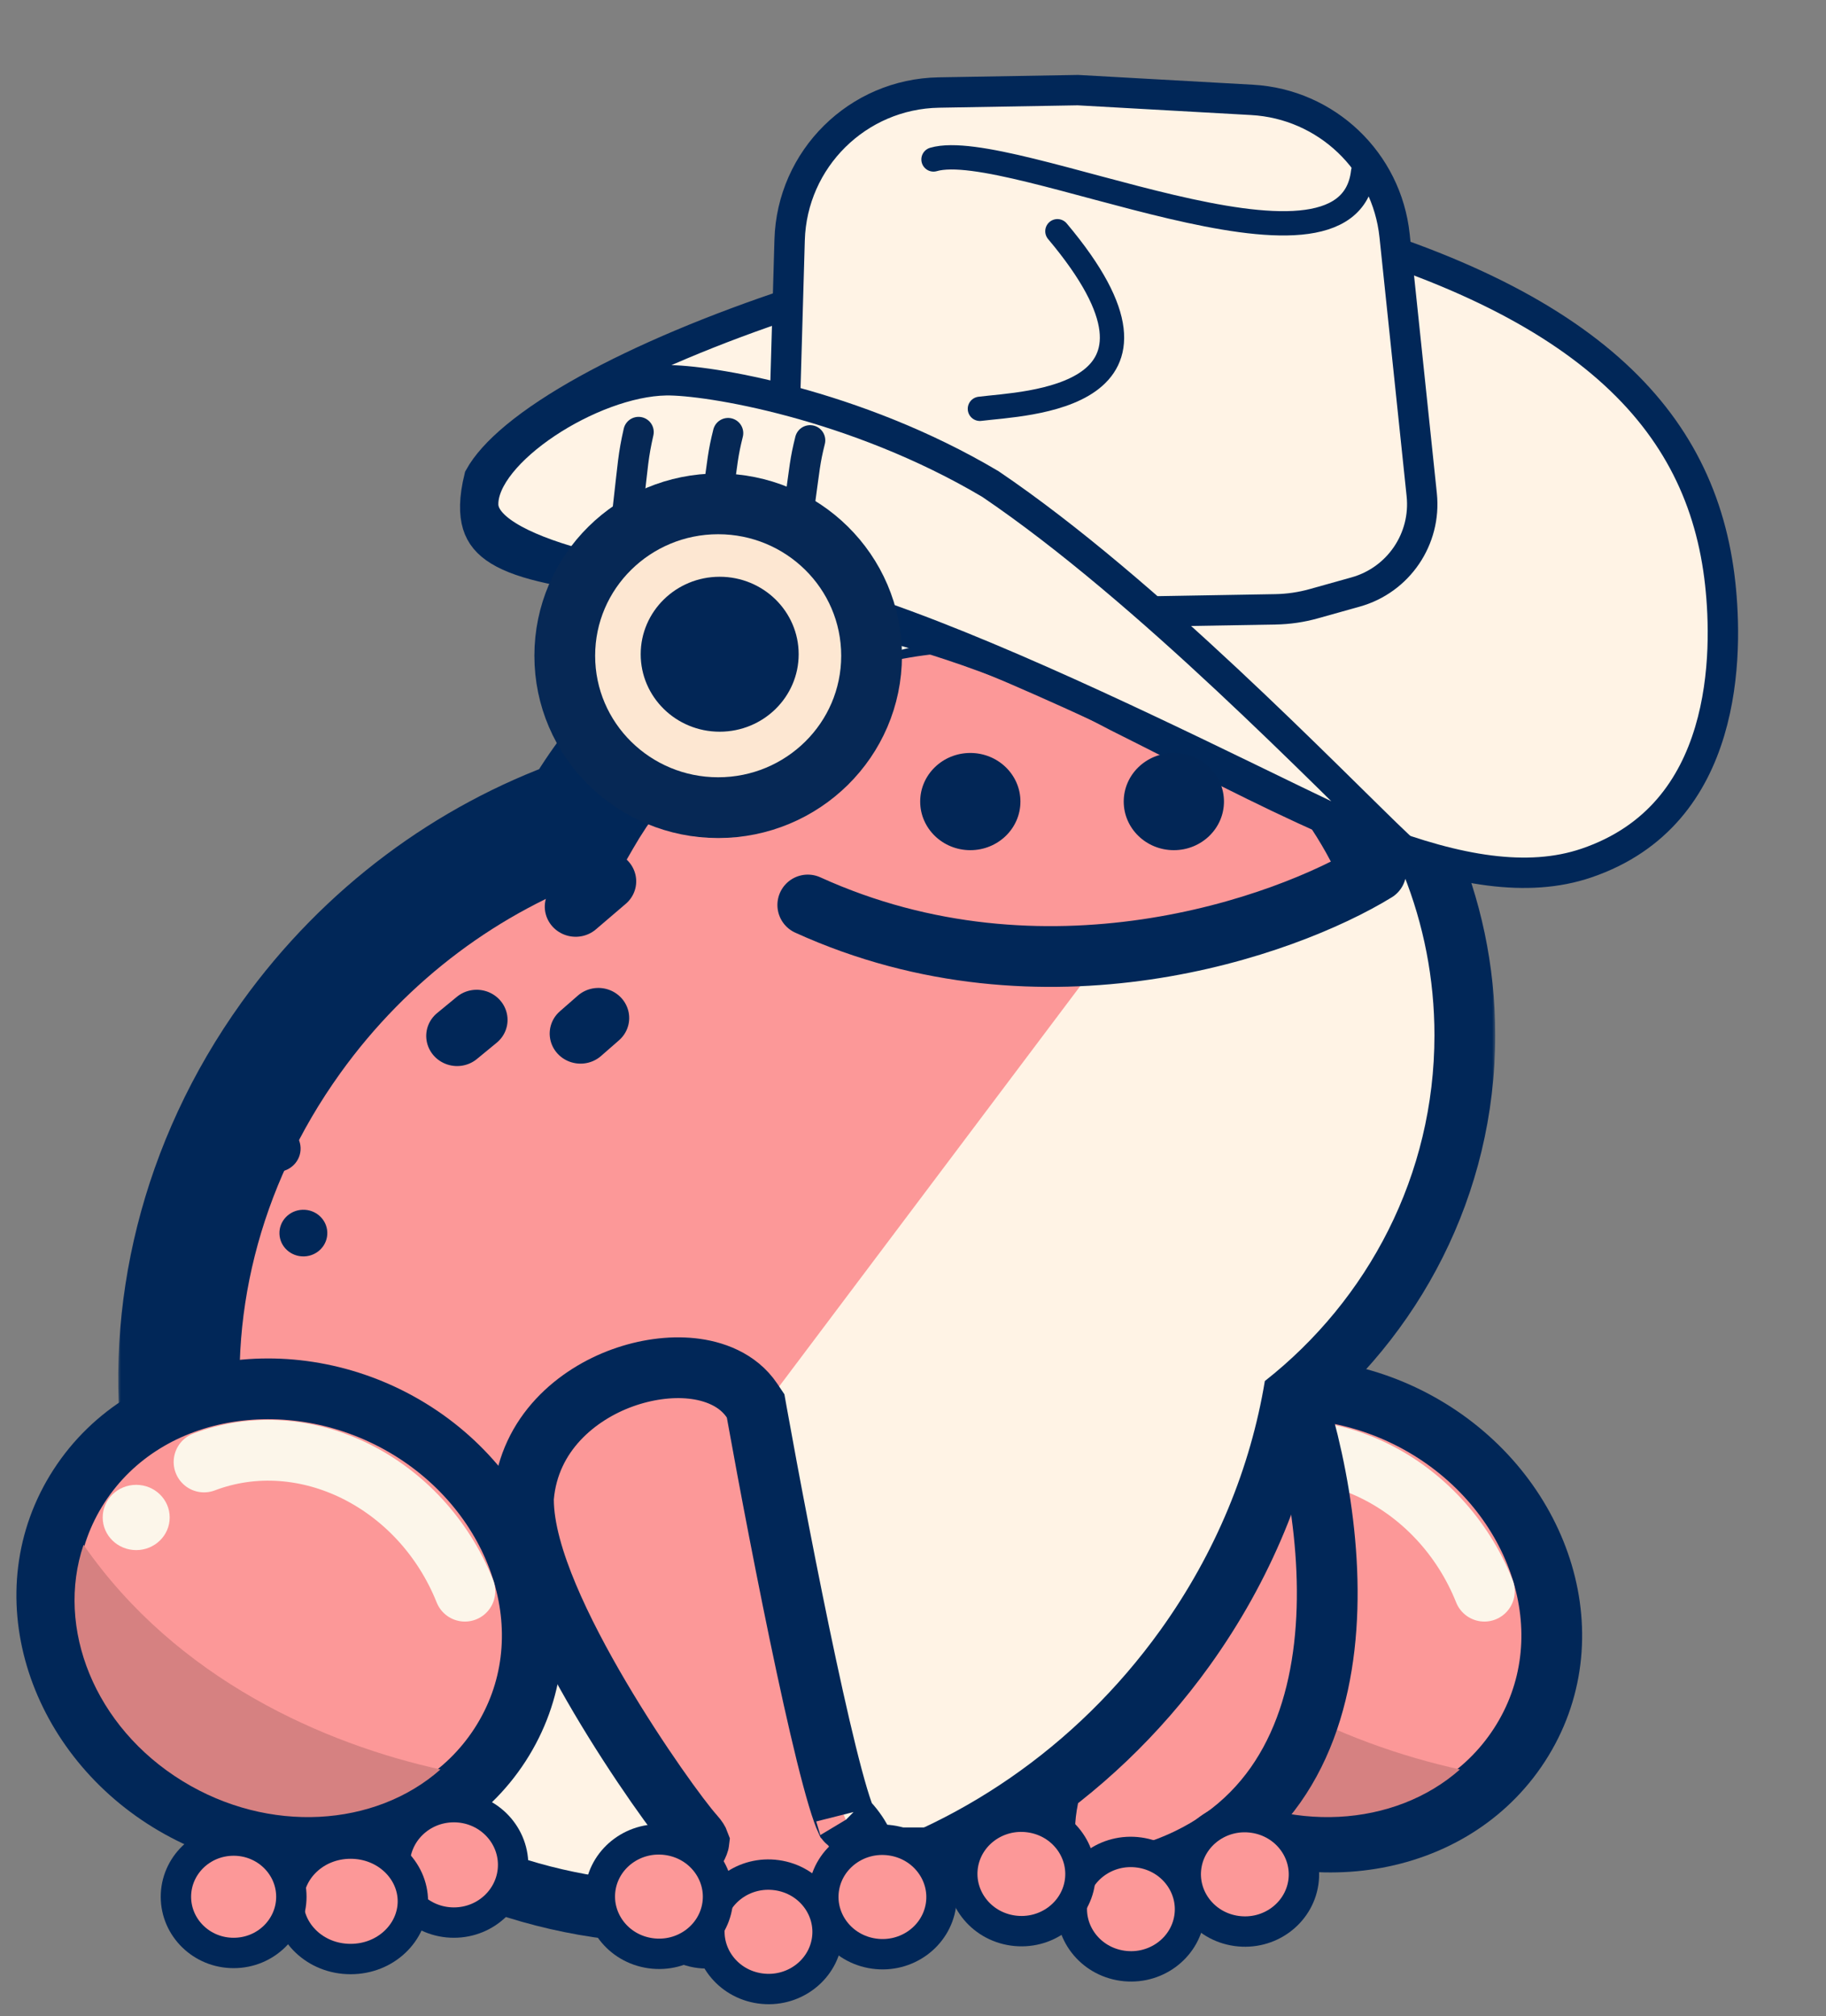 <svg width="269" height="297" viewBox="0 0 269 297" fill="none" xmlns="http://www.w3.org/2000/svg">
<rect x="0" y="0" width="269" height="297" fill="#808080" stroke="none"/>
<g clip-path="url(#clip0_150_799)">
<path d="M175.087 265.382C158.423 255.139 151.752 234.476 161.832 218.911C171.913 203.347 193.928 200.316 210.592 210.56C227.257 220.803 233.928 241.465 223.847 257.03C213.767 272.595 191.752 275.626 175.087 265.382Z" fill="#FC9898" stroke="#012758" stroke-width="8.95"/>
<path d="M180.246 215.365C195.019 209.756 212.224 218.277 218.672 234.397" stroke="#FCF6EA" stroke-width="8.95" stroke-linecap="round"/>
<ellipse cx="4.935" cy="4.808" rx="4.935" ry="4.808" transform="matrix(-1 0 0 1 175.186 218.73)" fill="#FCF6EA"/>
<path fill-rule="evenodd" clip-rule="evenodd" d="M162.495 227.566C158.356 239.811 164.089 254.389 177.067 262.366C189.817 270.203 205.46 269.148 215.072 260.659C198.171 256.934 176.354 247.547 162.495 227.566Z" fill="#D68181"/>
<path d="M189.327 201.318C197.048 221.939 203.776 265.771 168.916 276.133C134.056 286.496 167.998 230.574 189.327 201.318Z" fill="#FC9898" stroke="#012758" stroke-width="8.95"/>
<path d="M178.968 118.975C166.468 118.975 156.145 109.06 156.145 96.599C156.145 84.138 166.468 74.223 178.968 74.223C191.468 74.223 201.792 84.138 201.792 96.599C201.792 109.06 191.468 118.975 178.968 118.975Z" fill="#FDE7D2" stroke="#062855" stroke-width="8.95"/>
<ellipse cx="11.636" cy="11.412" rx="11.636" ry="11.412" transform="matrix(-1 0 0 1 190.604 84.963)" fill="#022656"/>
<mask id="path-8-outside-1_150_799" maskUnits="userSpaceOnUse" x="17.318" y="78.06" width="203" height="209" fill="black">
<rect fill="white" x="17.318" y="78.06" width="203" height="209"/>
<path fill-rule="evenodd" clip-rule="evenodd" d="M186.332 203.442C201.572 191.444 211.318 173.085 211.318 152.509C211.318 116.362 181.24 87.06 144.137 87.06C118.928 87.06 96.962 100.586 85.469 120.595C69.073 126.444 53.968 137.398 42.859 152.871C15.884 190.445 22.688 240.441 58.056 264.54C93.424 288.64 143.963 277.717 170.938 240.143C179.153 228.701 184.235 216.106 186.332 203.442Z"/>
</mask>
<path fill-rule="evenodd" clip-rule="evenodd" d="M186.332 203.442C201.572 191.444 211.318 173.085 211.318 152.509C211.318 116.362 181.24 87.06 144.137 87.06C118.928 87.06 96.962 100.586 85.469 120.595C69.073 126.444 53.968 137.398 42.859 152.871C15.884 190.445 22.688 240.441 58.056 264.54C93.424 288.64 143.963 277.717 170.938 240.143C179.153 228.701 184.235 216.106 186.332 203.442Z" fill="#FC9898"/>
<path d="M186.332 203.442L177.502 201.98L178.069 198.556L180.795 196.409L186.332 203.442ZM85.469 120.595L93.231 125.053L91.586 127.916L88.477 129.025L85.469 120.595ZM42.859 152.871L35.588 147.651V147.651L42.859 152.871ZM58.056 264.54L53.016 271.937L58.056 264.54ZM170.938 240.143L163.667 234.923L170.938 240.143ZM180.795 196.409C194.014 186.003 202.368 170.175 202.368 152.509H220.269C220.269 175.995 209.13 196.885 191.868 210.475L180.795 196.409ZM202.368 152.509C202.368 121.524 176.519 96.01 144.137 96.01V78.109C185.961 78.109 220.269 111.2 220.269 152.509H202.368ZM144.137 96.01C122.182 96.01 103.152 107.78 93.231 125.053L77.708 116.137C90.773 93.392 115.674 78.109 144.137 78.109V96.01ZM88.477 129.025C73.765 134.273 60.159 144.122 50.13 158.091L35.588 147.651C47.777 130.674 64.381 118.615 82.462 112.165L88.477 129.025ZM50.13 158.091C25.684 192.142 32.434 236.251 63.096 257.144L53.016 271.937C12.941 244.63 6.084 188.748 35.588 147.651L50.13 158.091ZM63.096 257.144C93.938 278.159 139.15 269.073 163.667 234.923L178.209 245.363C148.776 286.36 92.909 299.12 53.016 271.937L63.096 257.144ZM163.667 234.923C171.083 224.594 175.63 213.285 177.502 201.98L195.162 204.904C192.84 218.928 187.223 232.807 178.209 245.363L163.667 234.923Z" fill="#012758" mask="url(#path-8-outside-1_150_799)"/>
<path fill-rule="evenodd" clip-rule="evenodd" d="M211.318 152.509C211.318 173.086 201.572 191.444 186.332 203.442C184.235 216.106 179.153 228.701 170.938 240.143C145.907 275.009 100.585 286.927 65.923 269.207L160.982 142.803L206.777 128.806C209.71 136.156 211.318 144.15 211.318 152.509Z" fill="#FFF3E5"/>
<path d="M115.07 100.064C132.39 84.436 163.572 87.714 179.045 103.989" stroke="#FCF6EA" stroke-width="8.95" stroke-linecap="round"/>
<line x1="4.475" y1="-4.475" x2="7.995" y2="-4.475" transform="matrix(-0.753 0.658 0.677 0.736 94.559 150.3)" stroke="#012758" stroke-width="8.95" stroke-linecap="round"/>
<line x1="4.475" y1="-4.475" x2="8.258" y2="-4.475" transform="matrix(-0.772 0.635 0.655 0.756 76.626 150.762)" stroke="#012758" stroke-width="8.95" stroke-linecap="round"/>
<line x1="4.475" y1="-4.475" x2="10.265" y2="-4.475" transform="matrix(-0.76 0.65 0.67 0.743 95.589 130.23)" stroke="#012758" stroke-width="8.95" stroke-linecap="round"/>
<path d="M253.422 86.029C253.953 90.935 254.325 99.51 251.867 107.726C249.433 115.86 244.271 123.548 233.691 127.143C225.021 130.088 214.635 128.239 202.753 123.725C193.492 120.207 183.642 115.206 173.333 109.971C170.441 108.503 167.514 107.016 164.553 105.539C137.649 91.219 113.091 88.139 95.647 85.951C94.55 85.814 93.481 85.68 92.441 85.547C88.035 84.983 84.216 84.444 80.996 83.741C77.757 83.034 75.297 82.196 73.533 81.119C71.833 80.082 70.836 78.863 70.357 77.301C69.866 75.701 69.838 73.476 70.619 70.306C71.621 68.477 73.427 66.442 76.06 64.27C78.776 62.031 82.262 59.735 86.383 57.447C94.625 52.872 105.252 48.413 116.963 44.539C140.329 36.81 167.691 31.513 188.592 32.138C211.244 37.854 226.786 45.319 236.979 54.303C247.133 63.252 252.097 73.809 253.422 86.029Z" fill="#FFF3E5" stroke="#012758" stroke-width="4.475"/>
<path d="M116.325 35.358C116.67 23.405 126.351 13.836 138.307 13.63L158.797 13.277L184.444 14.713C195.406 15.326 204.303 23.802 205.447 34.722L209.445 72.879C210.128 79.388 206.016 85.441 199.713 87.206L193.538 88.935C191.699 89.45 189.801 89.728 187.89 89.76L170.154 90.066L136.131 87.44C124.227 86.522 115.142 76.42 115.486 64.486L116.325 35.358Z" fill="#FFF3E5" stroke="#012758" stroke-width="4.475"/>
<path d="M206.349 124.902C198.691 123.282 127.516 83.531 106.284 85.998C99.649 86.769 71.312 82.079 71.179 74.344C71.045 66.61 87.139 56.208 98.106 56.019C104.154 55.914 125.957 59.462 145.906 71.306C169.114 87.017 195.533 114.581 206.349 124.902Z" fill="#FFF3E5" stroke="#012758" stroke-width="4.475"/>
<path d="M200.81 25.321C198.56 44.809 148.876 20.162 137.52 23.49" stroke="#012758" stroke-width="3.58" stroke-linecap="round"/>
<path d="M144.355 60.224C150.95 59.386 176.695 58.941 155.772 34.063" stroke="#012758" stroke-width="3.58" stroke-linecap="round"/>
<path d="M105.798 118.975C93.369 118.975 83.199 109.009 83.199 96.599C83.199 84.189 93.369 74.223 105.798 74.223C118.227 74.223 128.398 84.189 128.398 96.599C128.398 109.009 118.227 118.975 105.798 118.975Z" fill="#FDE7D2" stroke="#062855" stroke-width="8.95"/>
<ellipse cx="11.636" cy="11.412" rx="11.636" ry="11.412" transform="matrix(-1 0 0 1 117.657 84.963)" fill="#022656"/>
<ellipse cx="7.384" cy="7.16" rx="7.384" ry="7.16" transform="matrix(-1 0 0 1 180.311 110.919)" fill="#022656"/>
<ellipse cx="7.384" cy="7.16" rx="7.384" ry="7.16" transform="matrix(-1 0 0 1 150.327 110.919)" fill="#022656"/>
<path d="M202.687 128.373C189.272 136.608 153.755 149.126 119 133.314" stroke="#012758" stroke-width="8.95" stroke-linecap="round"/>
<path d="M24.901 265.382C8.236 255.139 1.565 234.476 11.646 218.911C21.726 203.347 43.741 200.316 60.406 210.56C77.07 220.803 83.741 241.465 73.661 257.03C63.58 272.595 41.565 275.626 24.901 265.382Z" fill="#FC9898" stroke="#012758" stroke-width="8.95"/>
<path d="M30.059 215.365C44.833 209.756 62.037 218.277 68.485 234.397" stroke="#FCF6EA" stroke-width="8.95" stroke-linecap="round"/>
<ellipse cx="4.935" cy="4.808" rx="4.935" ry="4.808" transform="matrix(-1 0 0 1 24.999 218.73)" fill="#FCF6EA"/>
<path fill-rule="evenodd" clip-rule="evenodd" d="M12.307 227.566C8.169 239.81 13.902 254.389 26.88 262.366C39.629 270.203 55.273 269.148 64.885 260.659C47.983 256.934 26.167 247.547 12.307 227.566Z" fill="#D68181"/>
<path d="M58.137 274.712C58.137 279.364 62.001 283.215 66.864 283.215C71.727 283.215 75.591 279.364 75.591 274.712C75.591 270.059 71.727 266.209 66.864 266.209C62.001 266.209 58.137 270.059 58.137 274.712Z" fill="#FC9898" stroke="#012758" stroke-width="4.475"/>
<path d="M42.475 280.082C42.475 284.652 46.452 288.585 51.649 288.585C56.845 288.585 60.823 284.652 60.823 280.082C60.823 275.512 56.845 271.579 51.649 271.579C46.452 271.579 42.475 275.512 42.475 280.082Z" fill="#FC9898" stroke="#012758" stroke-width="4.475"/>
<path d="M25.916 279.411C25.916 283.939 29.678 287.69 34.419 287.69C39.159 287.69 42.922 283.939 42.922 279.411C42.922 274.883 39.159 271.132 34.419 271.132C29.678 271.132 25.916 274.883 25.916 279.411Z" fill="#FC9898" stroke="#012758" stroke-width="4.475"/>
<path d="M110.792 206.328L111.315 207.107L111.48 208.03C113.242 217.835 116.058 232.693 118.782 245.4C120.146 251.762 121.475 257.527 122.627 261.833C123.206 263.996 123.719 265.711 124.15 266.921C124.344 267.465 124.498 267.841 124.608 268.08C126.658 270.109 127.567 272.436 128.009 273.567C128.023 273.605 128.037 273.641 128.051 273.676H132.875L131.92 278.949C131.728 280.011 131.224 281.561 129.794 282.703C128.273 283.918 126.576 283.989 125.472 283.837C124.434 283.693 123.534 283.311 122.942 283.029C122.309 282.727 121.686 282.368 121.18 282.071C121.021 281.978 120.87 281.889 120.728 281.805C119.978 281.362 119.448 281.05 118.986 280.833L118.721 280.983L117.385 280.896C115.427 280.769 115.137 280.887 115.068 280.915L115.068 280.915L115.067 280.916C115.034 280.928 114.616 281.093 113.335 282.682L112.362 283.888L110.852 284.234C110.172 284.39 109.739 284.5 109.279 284.617C108.857 284.725 108.412 284.838 107.732 284.997C106.782 285.22 105.436 285.515 104.205 285.515C103.609 285.515 102.517 285.457 101.402 284.893C100.014 284.191 98.913 282.853 98.648 281.091C98.436 279.682 98.839 278.486 99.125 277.804C99.445 277.042 99.887 276.307 100.354 275.624C100.526 275.373 100.688 275.137 100.841 274.914C101.414 274.082 101.862 273.431 102.242 272.81C102.715 272.038 102.883 271.623 102.94 271.407C102.947 271.382 102.952 271.362 102.954 271.348C102.922 271.261 102.777 270.93 102.232 270.324C100.182 268.042 94.016 259.583 88.396 250.064C85.562 245.263 82.789 240.064 80.711 235.116C78.68 230.282 77.112 225.228 77.112 220.868V220.667L77.131 220.467C77.97 211.142 84.999 205.405 91.671 202.986C95.051 201.76 98.67 201.239 101.934 201.586C105.079 201.921 108.676 203.175 110.792 206.328ZM124.729 268.315C124.729 268.314 124.719 268.294 124.697 268.261C124.718 268.3 124.729 268.316 124.729 268.315ZM118.412 280.612C118.413 280.614 118.441 280.623 118.492 280.631C118.436 280.614 118.411 280.61 118.412 280.612Z" fill="#FC9898" stroke="#012758" stroke-width="8.95" stroke-linecap="round"/>
<path d="M121.377 278.237C120.703 282.792 123.949 287.112 128.761 287.787C133.573 288.463 137.939 285.21 138.612 280.656C139.286 276.101 136.04 271.781 131.228 271.105C126.415 270.43 122.05 273.683 121.377 278.237Z" fill="#FC9898" stroke="#012758" stroke-width="4.475"/>
<path d="M174.768 274.898C174.095 279.453 177.341 283.773 182.153 284.449C186.965 285.124 191.331 281.871 192.004 277.317C192.677 272.762 189.431 268.442 184.619 267.767C179.807 267.091 175.441 270.344 174.768 274.898Z" fill="#FC9898" stroke="#012758" stroke-width="4.475"/>
<path d="M104.592 283.366C103.919 287.92 107.165 292.241 111.977 292.916C116.789 293.591 121.155 290.339 121.828 285.784C122.502 281.229 119.256 276.909 114.443 276.234C109.631 275.559 105.266 278.811 104.592 283.366Z" fill="#FC9898" stroke="#012758" stroke-width="4.475"/>
<path d="M157.984 280.027C157.311 284.581 160.556 288.902 165.369 289.577C170.181 290.252 174.546 287 175.22 282.445C175.893 277.891 172.647 273.57 167.835 272.895C163.023 272.22 158.657 275.472 157.984 280.027Z" fill="#FC9898" stroke="#012758" stroke-width="4.475"/>
<path d="M88.454 278.179C87.78 282.734 91.026 287.054 95.838 287.729C100.651 288.405 105.016 285.152 105.689 280.598C106.363 276.043 103.117 271.723 98.305 271.047C93.493 270.372 89.127 273.624 88.454 278.179Z" fill="#FC9898" stroke="#012758" stroke-width="4.475"/>
<path d="M141.845 274.84C141.172 279.394 144.418 283.715 149.23 284.39C154.042 285.065 158.408 281.813 159.081 277.258C159.754 272.704 156.509 268.383 151.696 267.708C146.884 267.033 142.519 270.285 141.845 274.84Z" fill="#FC9898" stroke="#012758" stroke-width="4.475"/>
<ellipse cx="3.528" cy="3.438" rx="3.528" ry="3.438" transform="matrix(0.999 -0.036 0.038 0.999 32.29 150.67)" fill="#012758"/>
<ellipse cx="3.528" cy="3.438" rx="3.528" ry="3.438" transform="matrix(0.999 -0.036 0.038 0.999 37.102 165.893)" fill="#012758"/>
<ellipse cx="3.528" cy="3.438" rx="3.528" ry="3.438" transform="matrix(0.999 -0.036 0.038 0.999 41.037 178.337)" fill="#012758"/>
<path d="M94.069 63.645C93.267 67.201 93.275 68.155 92.507 74.832" stroke="#062855" stroke-width="4.475" stroke-linecap="round"/>
<path d="M107.257 63.806C106.491 66.881 106.479 67.703 105.683 73.467" stroke="#062855" stroke-width="4.475" stroke-linecap="round"/>
<path d="M119.34 64.868C118.574 67.943 118.562 68.765 117.766 74.53" stroke="#062855" stroke-width="4.475" stroke-linecap="round"/>
</g>
<defs>
<clipPath id="clip0_150_799">
<rect width="268.7" height="296.417" fill="white" transform="translate(0.138 0.232)"/>
</clipPath>
</defs>
</svg>
